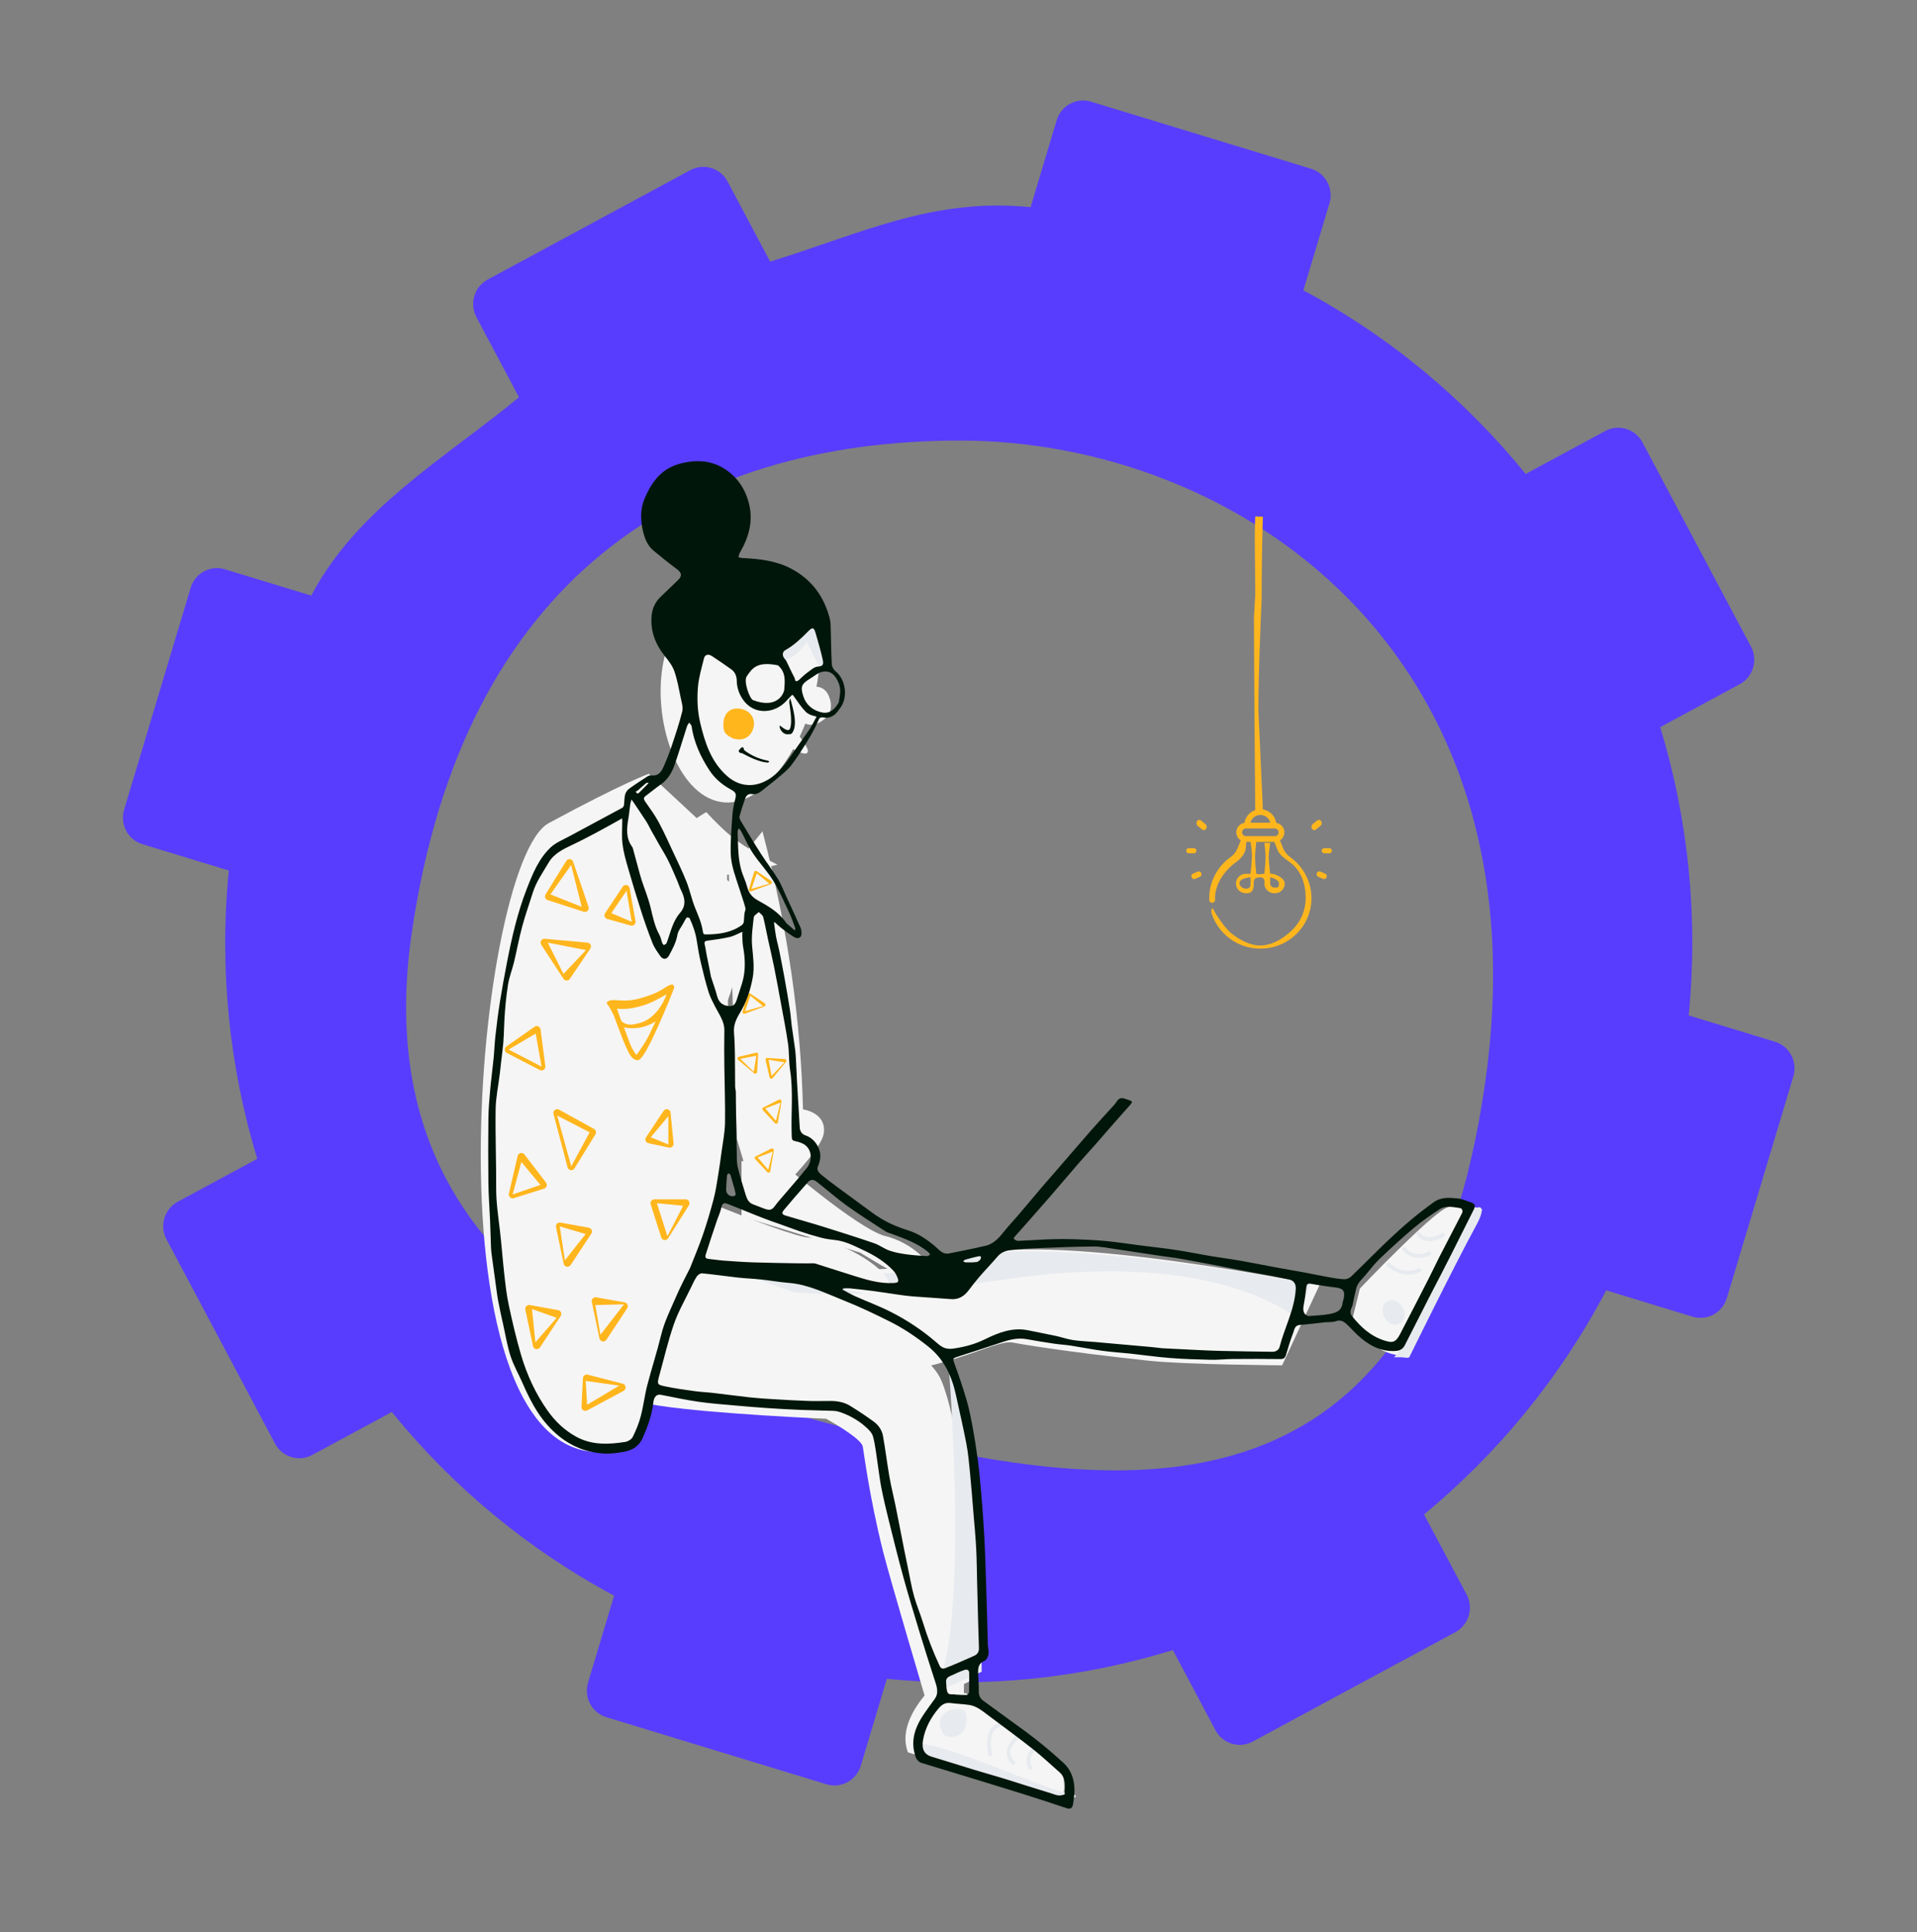<svg width="367" height="370" viewBox="0 0 367 370" fill="none" xmlns="http://www.w3.org/2000/svg">
<rect x="0" y="0" width="367" height="370" fill="#808080" stroke="none"/>
<g clip-path="url(#clip0_235_394)">
<path fill-rule="evenodd" clip-rule="evenodd" d="M174.5 276.417C129.232 266.429 68.917 246.607 78.829 178.596C88.74 110.584 131.227 84.36 183.791 84.36C236.353 84.36 296.072 124.34 284.349 207.163C272.625 289.986 219.768 286.405 174.5 276.417ZM323.293 194.434C325.162 175.509 323.176 156.784 317.841 139.231L333.063 131.01C335.628 129.625 336.593 126.406 335.222 123.82L314.44 84.704C313.064 82.118 309.871 81.145 307.305 82.53L292.083 90.751C280.544 76.55 266.183 64.508 249.524 55.59L254.517 38.933C255.361 36.125 253.786 33.161 251 32.312L208.869 19.469C206.083 18.62 203.145 20.208 202.301 23.016L197.308 39.673C178.534 37.789 164.856 44.724 147.445 50.1L139.291 34.753C137.917 32.167 134.724 31.194 132.16 32.579L93.361 53.532C90.796 54.917 89.83 58.136 91.204 60.721L99.358 76.069C85.273 87.702 68.435 97.247 59.59 114.045L43.067 109.008C40.282 108.159 37.342 109.747 36.5 112.554L23.761 155.03C22.919 157.838 24.494 160.802 27.279 161.652L43.801 166.688C41.932 185.612 43.918 204.337 49.25 221.89L34.028 230.111C31.463 231.496 30.498 234.715 31.871 237.301L52.655 276.417C54.028 279.003 57.221 279.976 59.786 278.591L75.008 270.37C86.547 284.571 100.908 296.613 117.57 305.531L112.574 322.188C111.732 324.996 113.307 327.96 116.092 328.809L158.224 341.651C161.006 342.501 163.948 340.913 164.792 338.104L169.785 321.449C188.555 323.333 207.13 321.33 224.541 315.954L232.693 331.301C234.069 333.887 237.262 334.858 239.828 333.475L278.626 312.522C281.188 311.137 282.158 307.918 280.781 305.333L272.625 289.986C286.714 278.352 298.656 263.874 307.504 247.076L324.024 252.113C326.811 252.962 329.753 251.375 330.592 248.566L343.331 206.091C344.174 203.283 342.599 200.319 339.813 199.47L323.293 194.434Z" fill="#583DFF"/>
<path fill-rule="evenodd" clip-rule="evenodd" d="M241.776 98.939L240.309 98.888L240.268 100.202C240.198 102.567 240.23 105.097 240.265 107.855C240.29 109.777 240.315 111.81 240.309 113.975L240.065 118.251C240.072 122.235 240.1 127.78 240.149 134.886L240.308 155.114C239.23 155.475 238.419 156.413 238.257 157.555C237.367 157.692 236.684 158.454 236.684 159.37C236.684 160.019 237.027 160.589 237.542 160.916L236.915 162.445C236.636 163.125 236.176 163.706 235.585 164.126C232.992 165.964 231.465 168.942 231.501 172.092C231.502 172.176 231.504 172.26 231.508 172.343C231.519 172.645 231.775 172.877 232.082 172.869C232.387 172.858 232.626 172.604 232.615 172.302C232.612 172.229 232.61 172.155 232.609 172.08C232.577 169.287 234.421 166.646 236.72 165.015C237.482 164.474 238.074 163.728 238.431 162.856L238.619 161.207H239.407C239.407 161.207 239.68 162.691 239.68 163.852C239.68 165.014 239.407 167.313 239.407 167.313H238.499C237.459 167.313 236.613 168.149 236.613 169.176C236.613 170.202 237.459 171.038 238.499 171.038H238.629C239.669 171.038 240.025 170.502 240.025 169.176C240.025 168.482 240.102 167.985 241.225 167.985C242.349 167.985 242.06 169.176 242.06 169.176C242.06 170.202 242.906 171.038 243.946 171.038H244.076C245.116 171.038 245.962 170.202 245.962 169.176C245.962 168.149 244.208 167.28 243.168 167.28C243.168 167.28 242.891 165.19 242.891 164.126C242.891 163.228 243.168 161.393 243.168 161.393H242.06C242.06 161.393 242.291 163.106 242.291 164.151C242.291 165.196 242.06 167.28 242.06 167.28C242.06 167.28 241.449 167.391 241.157 167.397C240.866 167.404 240.515 167.313 240.515 167.313C240.515 167.313 240.272 165.176 240.272 164.151C240.272 163.126 240.515 161.207 240.515 161.207H242.06H243.168H243.956L244.632 162.856C244.973 163.685 245.99 164.412 246.766 164.967L246.865 165.037C249.113 166.647 249.966 169.242 249.966 171.98C249.966 174.294 249.047 176.461 247.379 178.085C245.711 179.709 243.502 181.078 241.157 181.043C239.298 181.017 237.398 179.984 235.912 178.864C234.473 177.781 232.609 174.816 232.299 174.131C231.989 173.447 231.843 174.527 231.933 174.816C232.53 176.724 233.752 178.448 235.372 179.669C237.048 180.931 239.043 181.614 241.141 181.644C243.785 181.682 246.276 180.695 248.157 178.864C250.038 177.034 251.074 174.589 251.074 171.98C251.074 168.893 249.561 165.966 247.026 164.151C246.408 163.709 245.936 163.119 245.66 162.445L245.032 160.916C245.547 160.589 245.89 160.019 245.89 159.37C245.89 158.454 245.207 157.692 244.317 157.555C244.134 156.268 243.127 155.239 241.841 155.005H241.77L240.92 136.195C240.869 129.034 241.534 114.723 241.534 114.723C241.546 109.219 241.613 104.394 241.735 100.248L241.776 98.939ZM243.946 169.944C243.517 169.944 243.168 169.599 243.168 169.176V167.985C243.168 167.985 244.854 168.325 244.854 169.176C244.854 169.956 244.56 169.951 244.18 169.945H244.179C244.146 169.944 244.111 169.944 244.076 169.944H243.946ZM237.297 169.176C237.368 170.245 239.57 170.712 239.407 169.176V167.985C239.407 167.985 237.225 168.106 237.297 169.176ZM239.387 157.533C239.59 156.684 240.365 156.049 241.287 156.049C242.209 156.049 242.984 156.684 243.187 157.533H239.387ZM244.031 158.628H243.794H238.781H238.544C238.13 158.628 237.793 158.961 237.793 159.37C237.793 159.779 238.13 160.112 238.544 160.112H244.031C244.445 160.112 244.782 159.779 244.782 159.37C244.782 158.961 244.445 158.628 244.031 158.628ZM253.526 163.392H254.494C254.767 163.392 254.989 163.171 254.989 162.899C254.989 162.626 254.767 162.405 254.494 162.405H253.526C253.253 162.405 253.031 162.626 253.031 162.899C253.031 163.171 253.253 163.392 253.526 163.392ZM252.756 166.884L253.688 167.28C253.951 167.391 254.079 167.707 253.973 167.985C253.868 168.263 253.569 168.398 253.306 168.286L252.374 167.891C252.112 167.779 251.984 167.463 252.089 167.186C252.17 166.974 252.362 166.845 252.566 166.845C252.629 166.845 252.694 166.858 252.756 166.884ZM251.924 158.84L252.797 158.133C253.044 157.934 253.105 157.54 252.935 157.251C252.83 157.074 252.66 156.979 252.489 156.979C252.382 156.979 252.275 157.015 252.18 157.091L251.307 157.798C251.061 157.997 251 158.392 251.17 158.679C251.341 158.967 251.678 159.038 251.924 158.84ZM228.559 163.392H227.591C227.318 163.392 227.097 163.171 227.097 162.899C227.097 162.626 227.318 162.405 227.591 162.405H228.559C228.832 162.405 229.054 162.626 229.054 162.899C229.054 163.171 228.832 163.392 228.559 163.392ZM229.329 166.884L228.397 167.28C228.135 167.391 228.007 167.707 228.112 167.985C228.218 168.263 228.516 168.398 228.779 168.286L229.711 167.891C229.973 167.779 230.101 167.463 229.995 167.186C229.915 166.974 229.723 166.845 229.52 166.845C229.456 166.845 229.392 166.858 229.329 166.884ZM230.161 158.84L229.287 158.133C229.041 157.934 228.98 157.54 229.15 157.252C229.256 157.074 229.424 156.979 229.597 156.979C229.703 156.979 229.811 157.015 229.904 157.091L230.777 157.798C231.024 157.996 231.085 158.391 230.915 158.679C230.745 158.967 230.407 159.038 230.161 158.84Z" fill="#FFB61D"/>
<path d="M169.487 236.692C174.885 238.125 177.654 241.533 179.993 244.708C182.337 247.882 177.185 246.372 174.342 245.226C171.499 244.08 164.653 239.843 164.653 239.843L141.958 232.922V222.339L148.745 221.94C148.745 221.94 164.085 235.26 169.487 236.692Z" fill="#F6F5F5"/>
<path d="M145.971 159.184C150.825 177.706 153.33 195.428 153.727 212.428C153.727 212.428 158.272 213.001 157.705 217.011C157.137 221.022 145.202 231.906 145.202 231.906L141.068 218.088L139.521 167.17L145.971 159.184Z" fill="#F6F5F5"/>
<path fill-rule="evenodd" clip-rule="evenodd" d="M147.627 168.663L144.84 166.799C144.662 166.68 144.427 166.773 144.363 166.987L143.391 170.241C143.31 170.513 143.551 170.766 143.802 170.674L147.561 169.283C147.818 169.189 147.857 168.817 147.627 168.663ZM147.289 169.201L143.864 170.2L144.884 167.24L147.289 169.201Z" fill="#FFB61D"/>
<path fill-rule="evenodd" clip-rule="evenodd" d="M146.404 192.097L143.616 190.232C143.438 190.113 143.203 190.206 143.139 190.42L142.167 193.675C142.086 193.946 142.328 194.2 142.579 194.107L146.338 192.717C146.594 192.622 146.634 192.25 146.404 192.097ZM146.066 192.634L142.641 193.633L143.66 190.673L146.066 192.634Z" fill="#FFB61D"/>
<path fill-rule="evenodd" clip-rule="evenodd" d="M144.938 205.262L145.146 201.896C145.159 201.681 144.962 201.522 144.746 201.574L141.464 202.352C141.191 202.417 141.093 202.755 141.299 202.928L144.373 205.515C144.582 205.691 144.921 205.539 144.938 205.262ZM144.307 205.236L141.736 202.745L144.789 202.155L144.307 205.236Z" fill="#FFB61D"/>
<path fill-rule="evenodd" clip-rule="evenodd" d="M150.221 202.779L146.883 202.57C146.669 202.556 146.512 202.755 146.563 202.973L147.335 206.281C147.399 206.557 147.735 206.654 147.906 206.448L150.472 203.349C150.647 203.137 150.496 202.796 150.221 202.779ZM150.195 203.415L147.724 206.006L147.14 202.929L150.195 203.415Z" fill="#FFB61D"/>
<path fill-rule="evenodd" clip-rule="evenodd" d="M147.644 219.935L144.649 221.437C144.457 221.533 144.42 221.784 144.572 221.947L146.882 224.423C147.074 224.629 147.413 224.546 147.459 224.28L148.144 220.302C148.191 220.032 147.891 219.812 147.644 219.935ZM147.937 220.499L147.083 223.989L145.05 221.619L147.937 220.499Z" fill="#FFB61D"/>
<path fill-rule="evenodd" clip-rule="evenodd" d="M149.112 210.562L146.117 212.064C145.926 212.159 145.888 212.411 146.04 212.574L148.35 215.05C148.542 215.256 148.881 215.172 148.927 214.907L149.612 210.929C149.659 210.658 149.359 210.438 149.112 210.562ZM149.405 211.126L148.551 214.616L146.518 212.246L149.405 211.126Z" fill="#FFB61D"/>
<path d="M129.696 170.321L126.404 180.344C118.876 203.299 115.17 214.95 115.058 216.042C114.989 216.72 115.397 217.228 116.027 217.4C116.405 217.504 116.868 217.498 117.442 217.412C118.336 217.279 119.531 216.941 120.974 216.438C122.089 216.05 123.295 215.584 124.516 215.079L125.03 214.866C125.196 214.796 125.358 214.727 125.516 214.66L126.332 214.305L126.564 214.202L126.7 213.984C126.94 213.599 127.283 212.916 127.621 211.979C127.918 211.157 128.155 210.276 128.311 209.345L128.365 208.994C128.413 208.652 128.879 207.862 129.838 206.511L130.507 205.588C131.056 204.843 132.111 203.419 132.217 203.275L132.838 202.427C133.431 201.612 133.949 200.884 134.455 200.15C136.992 196.467 138.785 193.243 139.843 190.141C140.74 187.51 141.055 185.072 140.699 182.83C140.155 179.409 140.364 176.139 141.158 173.071C141.818 170.522 139.731 168.169 136.722 167.305C133.612 166.412 130.651 167.423 129.696 170.321Z" fill="#F6F5F5"/>
<path d="M135.208 155.5C137.042 157.463 138.581 158.959 139.825 159.989C141.919 161.726 144.923 163.586 148.834 165.572C136.87 168.365 129.564 168.917 126.917 167.228C126.917 167.228 128.02 161.998 129.604 159.757C130.784 158.089 135.208 155.5 135.208 155.5Z" fill="#F6F5F5"/>
<path d="M154.24 130.285C151.754 139.804 144.962 149.741 137.73 147.822C130.497 145.902 126.495 132.893 128.98 123.374C131.466 113.856 139.345 107.696 146.577 109.615C153.809 111.534 156.726 120.768 154.24 130.285Z" fill="#F6F5F5"/>
<path d="M155.894 133.321C153.081 144.214 145.395 155.586 137.21 153.39C129.025 151.193 124.495 136.305 127.308 125.412C130.122 114.519 139.037 107.469 147.222 109.665C155.407 111.861 158.708 122.429 155.894 133.321Z" fill="#F6F5F5"/>
<path fill-rule="evenodd" clip-rule="evenodd" d="M142.833 110.918C148.41 111.237 152.48 113.085 154.762 116.34L155.019 116.716C156.148 118.358 157.097 119.392 157.512 122.499L157.552 122.83C157.789 124.874 157.858 127.031 157.736 127.747C157.671 128.049 157.542 128.155 157.379 128.123C157.011 128.05 156.056 126.34 154.516 122.992L153.223 124.517C152.519 125.337 151.027 126.109 150.143 126.689C149.259 127.27 142.833 110.918 142.833 110.918Z" fill="#E7EAEE"/>
<path fill-rule="evenodd" clip-rule="evenodd" d="M148.463 141.839C151.569 143.145 153.928 144.841 154.554 144.135C155.179 143.43 153.046 141.282 151.389 138.364C149.653 135.463 148.005 131.809 147.697 130.322L146.908 126.564C144.6 129.5 142.44 139.351 148.463 141.839Z" fill="#F6F5F5"/>
<path d="M184.571 321.22L184.402 331.669H178.507L176.741 319.68L184.571 321.22Z" fill="#F6F5F5"/>
<path d="M120.004 265.654C120.004 265.654 158.257 264.803 170.282 263.054C183.631 261.112 190.931 256.525 193.834 257.067C195.194 257.321 203.224 258.756 219.978 260.552C227.064 261.312 245.457 261.429 245.457 261.429L252.596 246.11C252.596 246.11 202.359 235.942 186.476 240.343C181.48 241.727 170.661 243.725 157.798 242.995C146.675 242.364 116.424 236.441 116.424 236.441C116.424 236.441 104.209 240.861 106.42 251.732C108.631 262.602 120.004 265.654 120.004 265.654Z" fill="#F6F5F5"/>
<path fill-rule="evenodd" clip-rule="evenodd" d="M248.503 252.664L250.855 245.799C250.855 245.799 200.703 236.368 184.819 240.769C179.824 242.154 175.309 244.436 162.446 243.707C157.521 243.427 149.102 242.266 137.188 240.221C131.16 239.187 130.193 239.57 134.929 242.692C145.914 249.935 170.348 248.228 192.518 244.964C233.72 238.899 248.503 252.664 248.503 252.664Z" fill="#E7EAEE"/>
<path d="M177.915 323.593C175.42 326.373 172.112 330.951 173.815 335.534L203.365 344.7C203.365 344.7 204.501 341.262 202.798 338.4C201.09 335.534 184.967 324.226 184.967 324.226L177.915 323.593Z" fill="#F6F5F5"/>
<path fill-rule="evenodd" clip-rule="evenodd" d="M191.555 329.802C191.751 329.748 191.952 329.865 192.005 330.062C192.058 330.259 191.943 330.462 191.747 330.516C190.785 330.778 190.15 331.392 189.928 332.168C189.639 333.172 189.608 334.198 189.935 335.842C189.975 336.042 189.846 336.237 189.647 336.277C189.449 336.317 189.255 336.187 189.215 335.987C188.865 334.23 188.901 333.083 189.223 331.962C189.518 330.934 190.349 330.131 191.555 329.802Z" fill="#E7EAEE"/>
<path fill-rule="evenodd" clip-rule="evenodd" d="M175.283 336.028L204.355 344.652C204.355 344.652 208.047 343.869 204.229 343.322C200.307 342.76 177.341 332.158 174.815 334.089C174.456 334.364 175.06 335.429 175.283 336.028Z" fill="#E7EAEE"/>
<path d="M102.844 263.468C102.844 263.468 115.962 267.642 126.525 269.207C137.089 270.772 158.16 271.662 158.16 271.662C158.16 271.662 164.739 275.268 165.163 276.937C165.329 277.587 166.325 286.181 169.082 297.159C170.378 302.323 177.306 325.675 177.306 325.675L186.476 321.582C186.476 321.582 186.108 278.661 180.254 264.426C174.401 250.19 114.231 236.363 114.231 236.363C114.231 236.363 101.461 234.034 97.985 244.563C94.508 255.092 102.844 263.468 102.844 263.468Z" fill="#F6F5F5"/>
<path fill-rule="evenodd" clip-rule="evenodd" d="M178.774 324.195L187.944 320.102C187.698 291.488 185.625 272.436 181.722 262.946C181.722 262.946 185.71 313.468 178.774 324.195Z" fill="#E7EAEE"/>
<path d="M258.738 253.227C261.019 256.188 264.917 260.267 269.69 259.372L283.775 231.624C283.775 231.624 280.15 230.008 277.06 231.202C273.964 232.4 260.348 246.724 260.348 246.724L258.738 253.227Z" fill="#F6F5F5"/>
<path fill-rule="evenodd" clip-rule="evenodd" d="M197.558 334.729C197.705 334.588 197.937 334.593 198.078 334.74C198.218 334.888 198.213 335.122 198.066 335.263C197.213 336.087 197.055 337.467 197.545 338.3C197.648 338.476 197.59 338.703 197.416 338.807C197.241 338.911 197.016 338.853 196.913 338.677C196.253 337.553 196.455 335.795 197.558 334.729Z" fill="#E7EAEE"/>
<path fill-rule="evenodd" clip-rule="evenodd" d="M194.561 332.289C194.709 332.149 194.941 332.156 195.08 332.305C195.218 332.454 195.211 332.688 195.063 332.828L194.865 333.021C193.321 334.552 192.879 335.89 194.238 337.327C194.378 337.475 194.372 337.709 194.226 337.85C194.079 337.991 193.846 337.985 193.707 337.837C192.702 336.776 192.496 335.629 192.941 334.482C193.248 333.691 193.782 333.027 194.561 332.289Z" fill="#E7EAEE"/>
<path fill-rule="evenodd" clip-rule="evenodd" d="M180.435 331.804C181.278 333.428 185.75 332.761 184.972 328.271C184.604 326.147 178.102 327.307 180.435 331.804Z" fill="#E7EAEE"/>
<path fill-rule="evenodd" clip-rule="evenodd" d="M266.897 259.888C272.808 253.079 276.205 237.765 281.072 232.495C282.79 230.635 285.018 230.218 282.62 234.621C278.231 242.678 269.796 259.888 269.796 259.888C269.35 260.114 268.798 259.888 268.298 259.888H266.897Z" fill="#E7EAEE"/>
<path d="M169.487 236.692C174.885 238.125 177.654 241.533 179.993 244.708C182.337 247.882 177.185 246.372 174.342 245.226C171.499 244.08 166.06 239.732 166.06 239.732L169.487 236.692Z" fill="#F6F5F5"/>
<path d="M120.324 223.803C120.324 223.803 150.707 236.961 154.988 236.979C159.265 236.996 169.761 242.134 170.329 246.145C171.019 251.023 152.713 243.853 152.713 243.853C152.713 243.853 111.8 243.853 104.983 236.979C98.163 230.104 102.708 215.782 102.708 215.782L120.324 223.803Z" fill="#F6F5F5"/>
<path d="M112.935 162.505C112.935 162.505 120.324 167.087 121.459 181.982C122.595 196.877 118.049 214.637 118.049 214.637C118.049 214.637 120.892 216.928 121.459 219.22C122.027 221.511 120.3 224.536 120.3 224.536C120.3 224.536 103.277 232.969 102.14 233.542C101.004 234.114 96.458 232.396 96.458 227.812C96.458 223.23 98.163 219.22 98.163 219.22C98.979 188.986 94.185 159.64 112.935 162.505Z" fill="#F6F5F5"/>
<path fill-rule="evenodd" clip-rule="evenodd" d="M143.034 130.81C144.781 128.45 148.476 127.682 149.461 131.407C149.461 131.407 150.219 133.654 148.692 135.043C144.016 139.298 141.286 133.169 143.034 130.81Z" fill="#F6F5F5"/>
<path fill-rule="evenodd" clip-rule="evenodd" d="M152.794 133.369C154.454 131.128 157.964 130.398 158.9 133.937C158.9 133.937 159.62 136.072 158.17 137.391C153.726 141.433 151.133 135.611 152.794 133.369Z" fill="#F6F5F5"/>
<path d="M139.198 162.062C139.198 162.062 139.198 189.6 139.599 204.988C140 220.377 136.502 235.539 129.817 247.396C123.133 259.254 124.043 276.216 119.116 277.477C80.143 287.45 90.635 165.406 105.056 157.607C119.476 149.808 124.239 148.156 124.239 148.156" fill="#F6F5F5"/>
<path fill-rule="evenodd" clip-rule="evenodd" d="M119.21 169.788L115.852 174.844C115.573 175.263 115.783 175.834 116.266 175.969L120.747 177.218C121.269 177.363 121.761 176.91 121.665 176.374L120.542 170.069C120.426 169.414 119.577 169.235 119.21 169.788ZM119.94 170.566L120.943 176.505L117.046 174.844L119.94 170.566Z" fill="#FFB61D"/>
<path fill-rule="evenodd" clip-rule="evenodd" d="M108.404 164.85L104.446 171.255C104.193 171.665 104.389 172.204 104.845 172.351L111.756 174.585C112.331 174.771 112.871 174.215 112.674 173.639L109.721 165C109.52 164.411 108.731 164.321 108.404 164.85ZM109.342 165.631L111.364 173.639L105.372 171.255L109.342 165.631Z" fill="#FFB61D"/>
<path fill-rule="evenodd" clip-rule="evenodd" d="M105.966 213.31L108.658 223.511C108.823 224.138 109.652 224.262 109.991 223.711L113.994 217.204C114.216 216.843 114.092 216.368 113.723 216.164L107.027 212.471C106.461 212.158 105.8 212.681 105.966 213.31ZM106.675 213.613L112.881 216.814L109.367 223.321L106.675 213.613Z" fill="#FFB61D"/>
<path fill-rule="evenodd" clip-rule="evenodd" d="M100.574 250.767L102.042 257.759C102.177 258.401 103.011 258.561 103.371 258.015L107.337 252C107.63 251.556 107.375 250.955 106.855 250.862L101.421 249.885C100.908 249.793 100.466 250.253 100.574 250.767ZM101.855 250.656L106.564 252.339L102.501 257.017L101.855 250.656Z" fill="#FFB61D"/>
<path fill-rule="evenodd" clip-rule="evenodd" d="M113.296 249.287L114.764 256.279C114.899 256.921 115.734 257.081 116.094 256.535L120.06 250.52C120.353 250.076 120.098 249.475 119.577 249.381L114.143 248.405C113.631 248.313 113.189 248.773 113.296 249.287ZM113.976 249.895L119.458 249.742L114.947 255.587L113.976 249.895Z" fill="#FFB61D"/>
<path fill-rule="evenodd" clip-rule="evenodd" d="M106.446 234.98L107.914 241.972C108.049 242.614 108.883 242.775 109.243 242.229L113.209 236.213C113.502 235.769 113.247 235.168 112.727 235.075L107.293 234.098C106.78 234.006 106.338 234.467 106.446 234.98ZM107.164 234.827L112.109 236.296L108.143 241.326L107.164 234.827Z" fill="#FFB61D"/>
<path fill-rule="evenodd" clip-rule="evenodd" d="M268.933 257.606C268.564 258.332 267.959 258.636 267.152 258.681C264.279 258.842 262.001 257.564 259.969 255.702C259.198 254.996 258.515 254.193 257.743 253.489C257.2 252.995 256.618 252.672 255.77 252.978C255.121 253.213 254.359 253.124 253.65 253.197C252.049 253.362 250.453 253.577 248.849 253.695C247.827 253.77 247.802 254.649 247.562 255.255C247.019 256.627 246.614 258.056 246.182 259.471C246.015 260.021 245.748 260.238 245.136 260.23C242.08 260.192 239.022 260.195 235.965 260.22C234.573 260.232 233.18 260.4 231.79 260.368C229.175 260.309 226.557 260.224 223.95 260.022C221.428 259.827 218.919 259.46 216.403 259.189C214.635 258.999 212.857 258.899 211.096 258.658C209.05 258.378 207.02 257.969 204.977 257.653C203.955 257.495 202.916 257.448 201.893 257.296C200.139 257.036 198.384 256.765 196.641 256.438C195.024 256.134 193.502 256.449 191.98 256.956C189.015 257.943 186.043 258.906 183.07 259.865C182.542 260.035 182.385 260.176 182.624 260.823C183.5 263.199 184.32 265.601 185.033 268.031C185.536 269.746 185.884 271.512 186.207 273.273C186.603 275.432 186.934 277.603 187.229 279.778C187.454 281.44 187.597 283.114 187.745 284.784C187.933 286.908 188.11 289.034 188.252 291.161C188.394 293.279 188.512 295.4 188.592 297.522C188.727 301.125 188.829 304.729 188.936 308.333C189.002 310.515 189.042 312.698 189.113 314.88C189.134 315.514 189.336 316.163 189.24 316.772C189.168 317.23 188.844 317.872 188.474 318.016C187.518 318.387 187.242 319.104 187.251 320.09C187.261 321.351 187.418 322.612 187.386 323.87C187.365 324.671 187.669 325.23 188.247 325.655C190.873 327.587 193.525 329.482 196.15 331.415C197.396 332.333 198.625 333.277 199.819 334.262C201.098 335.316 202.351 336.405 203.57 337.529C204.785 338.649 205.431 340.019 205.636 341.726C205.795 343.051 205.627 344.281 205.408 345.541C205.294 346.197 204.922 346.465 204.245 346.243C201.402 345.308 198.565 344.354 195.708 343.463C190.989 341.991 186.257 340.561 181.53 339.114C179.846 338.599 178.161 338.084 176.474 337.575C175.441 337.263 175.222 336.329 175.031 335.483C174.485 333.078 175.19 330.889 176.448 328.873C177.218 327.639 178.115 326.485 178.957 325.297C179.644 324.326 179.467 323.332 179.127 322.282C178.018 318.863 176.929 315.437 175.882 311.999C174.848 308.605 173.823 305.206 172.886 301.784C171.896 298.167 170.997 294.524 170.092 290.884C169.602 288.914 169.14 286.935 168.744 284.945C168.447 283.456 168.279 281.942 168.046 280.441C167.768 278.647 167.601 276.823 167.142 275.077C166.945 274.325 166.222 273.638 165.591 273.093C164.217 271.907 162.639 271.023 160.925 270.42C160.501 270.27 160.042 270.167 159.595 270.15C157.469 270.069 155.34 270.048 153.213 269.962C151.136 269.877 149.059 269.761 146.985 269.62C144.846 269.475 142.708 269.301 140.573 269.108C138.287 268.901 135.993 268.736 133.724 268.406C131.318 268.056 128.935 267.547 126.547 267.076C125.771 266.923 125.204 267.398 125.084 268.501C124.821 270.914 124.007 273.157 123.041 275.352C122.344 276.935 121.03 277.727 119.409 277.997C118.252 278.19 117.066 278.374 115.902 278.33C112.588 278.203 109.633 277.101 107.005 274.983C103.671 272.295 101.721 268.705 100.06 264.877C99.316 263.162 98.357 261.525 97.773 259.759C97.139 257.841 96.818 255.817 96.376 253.836C96.032 252.294 95.682 250.752 95.392 249.2C95.163 247.972 95.02 246.728 94.846 245.489C94.615 243.845 94.387 242.199 94.168 240.553C94.095 240.009 94.023 239.461 94.001 238.913C93.93 237.197 93.895 235.48 93.823 233.764C93.721 231.358 93.532 228.953 93.501 226.546C93.447 222.43 93.452 218.312 93.501 214.195C93.523 212.388 93.674 210.578 93.836 208.776C94.019 206.727 94.296 204.687 94.499 202.64C94.643 201.179 94.689 199.707 94.855 198.248C95.099 196.109 95.366 193.97 95.706 191.843C96.109 189.315 96.571 186.795 97.059 184.281C97.983 179.524 99.057 174.796 100.816 170.276C101.937 167.397 103.106 164.459 105.394 162.285C106.384 161.345 107.76 160.802 108.99 160.134C112.367 158.302 115.762 156.502 119.14 154.671C119.298 154.585 119.433 154.337 119.459 154.147C119.549 153.491 119.509 152.807 119.669 152.173C119.773 151.76 120.061 151.306 120.401 151.057C121.541 150.218 122.734 149.454 123.923 148.686C124.135 148.549 124.436 148.428 124.67 148.466C125.923 148.67 126.552 147.893 126.981 146.936C127.563 145.641 128.094 144.316 128.545 142.97C129.292 140.74 130.046 138.504 130.611 136.224C130.806 135.437 130.506 134.498 130.33 133.651C129.971 131.927 129.674 130.17 129.097 128.518C128.727 127.461 127.981 126.502 127.267 125.611C125.422 123.305 124.453 120.723 124.763 117.765C124.898 116.48 125.444 115.283 126.398 114.349C127.519 113.251 128.669 112.182 129.795 111.087C130.615 110.289 130.556 109.678 129.488 108.898C127.993 107.806 126.56 106.626 125.13 105.448C123.908 104.441 123.383 103.002 123.059 101.527C122.619 99.522 122.567 97.497 123.378 95.539C124.676 92.408 126.546 89.824 129.97 88.849C132.988 87.99 135.999 88.049 138.707 89.773C141.168 91.34 142.731 93.674 143.418 96.555C144.225 99.936 143.307 102.978 141.612 105.872C141.47 106.115 141.455 106.433 141.382 106.716C141.634 106.764 141.885 106.843 142.138 106.855C145.397 107.004 148.637 107.37 151.557 108.936C155.388 110.992 157.799 114.25 158.861 118.491C159.021 119.126 159.019 119.808 159.04 120.47C159.111 122.728 159.117 124.989 159.249 127.243C159.277 127.714 159.634 128.291 160.016 128.592C161.848 130.039 162.471 133.581 160.767 135.678C160.597 135.888 160.452 136.119 160.284 136.331C159.63 137.162 158.68 137.565 157.736 137.395C156.93 137.251 156.862 137.524 156.596 138.123C156.029 139.402 155.349 140.638 154.617 141.83C153.634 143.428 152.631 145.024 151.496 146.511C150.81 147.408 149.883 148.131 149.014 148.873C147.961 149.772 146.846 150.599 145.774 151.476C145.238 151.914 144.652 152.14 143.968 152.04C143.259 151.937 142.86 152.339 142.652 152.918C142.252 154.036 141.889 155.171 141.572 156.316C141.506 156.557 141.647 156.909 141.792 157.149C143.057 159.248 144.314 161.354 145.635 163.417C146.708 165.091 147.928 166.672 148.966 168.366C149.608 169.414 150.033 170.597 150.553 171.72C151.46 173.681 152.387 175.633 153.253 177.611C153.431 178.018 153.48 178.539 153.418 178.984C153.327 179.63 152.694 179.837 152.009 179.419C151.212 178.934 150.462 178.367 149.715 177.803C149.253 177.453 148.838 177.041 148.399 176.661C148.348 176.617 148.28 176.593 148.22 176.56C148.21 176.637 148.183 176.717 148.194 176.791C148.317 177.662 148.415 178.536 148.58 179.399C148.751 180.289 149.01 181.162 149.19 182.051C149.546 183.817 149.891 185.586 150.209 187.359C150.568 189.353 150.913 191.35 151.224 193.352C151.384 194.381 151.439 195.426 151.577 196.46C151.786 198.021 152.048 199.577 152.243 201.141C152.349 201.995 152.373 202.86 152.42 203.721C152.484 204.896 152.527 206.071 152.593 207.244C152.758 210.14 152.924 213.036 153.106 215.931C153.151 216.648 153.569 217.2 154.21 217.406C156.034 217.99 157.308 220.136 157.001 221.927C156.93 222.344 156.838 222.774 156.657 223.15C156.22 224.051 156.789 224.563 157.355 225.031C158.273 225.792 159.23 226.507 160.19 227.216C162.467 228.899 164.761 230.56 167.038 232.243C169.102 233.767 171.378 234.827 173.821 235.578C175.782 236.182 177.45 237.325 179.019 238.643C179.789 239.29 180.455 240.248 181.675 240.012C183.402 239.678 185.123 239.315 186.845 238.957C187.364 238.849 187.874 238.691 188.396 238.601C190.212 238.285 191.285 236.989 192.354 235.648C193.15 234.651 194.037 233.728 194.865 232.756C196.494 230.843 198.105 228.916 199.733 227.003C200.542 226.052 201.375 225.121 202.192 224.177C204.495 221.517 206.785 218.845 209.102 216.197C210.317 214.809 211.583 213.466 212.819 212.097C213.152 211.729 213.507 211.369 213.771 210.953C214.171 210.319 214.579 210.125 215.361 210.38C217.07 210.938 217.039 210.832 215.844 212.153C213.704 214.521 211.635 216.954 209.527 219.351C208.497 220.523 207.432 221.665 206.41 222.844C204.617 224.914 202.85 227.007 201.061 229.08C199.79 230.552 198.504 232.009 197.218 233.467C196.224 234.595 195.215 235.71 194.223 236.841C194.137 236.94 194.069 237.213 194.099 237.233C194.342 237.386 194.615 237.612 194.87 237.602C196.947 237.521 199.022 237.36 201.099 237.289C202.654 237.236 204.213 237.235 205.769 237.289C207.761 237.358 209.757 237.445 211.74 237.637C213.951 237.851 216.149 238.194 218.354 238.475C220.613 238.764 222.881 239.002 225.132 239.345C227.383 239.687 229.615 240.148 231.861 240.525C233.721 240.836 235.594 241.068 237.451 241.394C239.819 241.81 242.176 242.293 244.541 242.731C246.202 243.039 247.869 243.306 249.529 243.614C251.13 243.911 252.723 244.255 254.326 244.542C255.336 244.722 256.354 244.905 257.375 244.947C257.803 244.965 258.348 244.731 258.665 244.426C261.093 242.098 263.446 239.69 265.885 237.373C268.614 234.78 271.468 232.333 274.545 230.157C275.954 229.161 277.53 229.335 279.064 229.469C279.958 229.547 280.823 229.982 281.699 230.262C282.417 230.492 282.481 230.94 282.162 231.572C280.71 234.445 279.284 237.331 277.831 240.203C276.576 242.686 275.297 245.157 273.987 247.676C272.274 251.015 270.606 254.312 268.933 257.606ZM134.569 236.421C135.332 234.196 136.002 231.934 136.604 229.658C136.995 228.18 137.217 226.654 137.468 225.141C137.727 223.587 137.942 222.025 138.151 220.463C138.394 218.649 138.77 216.834 138.8 215.015C138.859 211.362 138.709 207.705 138.669 204.05C138.644 201.816 138.631 199.581 138.675 197.348C138.709 195.591 137.695 194.282 136.956 192.841C136.464 191.882 135.945 190.914 135.631 189.89C135.054 188.012 134.586 186.097 134.139 184.181C133.834 182.872 133.609 181.54 133.408 180.209C133.175 178.669 132.673 177.223 132.021 175.825C131.966 175.708 131.508 175.622 131.459 175.688C131.196 176.043 131 176.449 130.788 176.841C130.41 177.538 129.836 178.202 129.705 178.945C129.443 180.429 128.765 181.703 128.071 182.976C127.64 183.769 126.912 183.79 126.407 183.062C125.865 182.28 125.279 181.491 124.932 180.616C124.118 178.559 123.389 176.465 122.711 174.358C121.819 171.589 120.979 168.802 120.179 166.004C119.761 164.544 119.345 163.06 119.17 161.559C118.998 160.087 119.134 158.577 119.13 157.085C119.129 156.951 119.088 156.818 119.067 156.685C119.007 156.732 118.952 156.789 118.886 156.826C117.334 157.687 115.792 158.566 114.225 159.398C112.672 160.223 111.11 161.038 109.521 161.79C107.778 162.613 106.03 163.462 105.021 165.188C103.929 167.054 102.654 168.832 101.996 170.936C101.318 173.105 100.551 175.249 99.961 177.442C99.357 179.684 98.947 181.979 98.402 184.238C98.055 185.682 97.482 187.082 97.254 188.541C96.906 190.765 96.692 193.019 96.567 195.269C96.46 197.2 96.468 199.135 96.21 201.058C96.009 202.552 95.873 204.054 95.692 205.55C95.416 207.828 94.922 210.102 94.886 212.383C94.808 217.433 95.015 222.487 94.991 227.54C94.979 230.187 95.371 232.776 95.68 235.386C96.024 238.283 96.227 241.197 96.555 244.096C96.777 246.067 97 248.049 97.417 249.983C98.096 253.132 98.825 256.279 99.731 259.367C100.862 263.221 102.522 266.851 104.86 270.144C106.32 272.201 108.104 273.887 110.305 275.098C113.289 276.74 116.49 276.598 119.697 276.097C120.222 276.014 120.903 275.607 121.128 275.155C121.759 273.889 122.311 272.554 122.67 271.187C123.181 269.244 123.406 267.226 123.907 265.28C124.733 262.071 125.772 258.917 126.551 255.697C127.192 253.045 128.414 250.652 129.475 248.187C130.257 246.373 131.18 244.62 132.125 242.755C132.946 240.646 133.836 238.561 134.569 236.421ZM162.739 269.177C164.283 270.129 165.797 271.138 167.266 272.203C168.184 272.868 168.843 273.835 169.044 274.953C169.51 277.541 169.819 280.157 170.269 282.748C170.585 284.567 171.039 286.361 171.414 288.17C171.72 289.642 172.003 291.119 172.293 292.594C172.578 294.045 172.855 295.496 173.144 296.945C173.364 298.05 173.591 299.153 173.823 300.255C174.198 302.037 174.496 303.841 174.98 305.593C175.457 307.318 176.175 308.975 176.698 310.689C177.569 313.541 178.651 316.303 179.903 319.006C180.2 319.647 180.699 319.519 180.996 319.402C182.869 318.662 184.717 317.855 186.554 317.023C187.133 316.761 187.442 316.253 187.415 315.559C187.342 313.672 187.292 311.785 187.24 309.898C187.179 307.64 187.127 305.382 187.07 303.124C187.013 300.913 187.001 298.701 186.887 296.493C186.776 294.336 186.566 292.185 186.389 290.032C186.168 287.35 185.963 284.667 185.702 281.988C185.522 280.139 185.356 278.279 185.01 276.457C184.409 273.304 183.671 270.177 182.994 267.038C182.204 263.38 180.679 260.192 177.664 257.798C175.367 255.975 172.958 254.347 170.354 253.046C167.472 251.607 164.558 250.206 161.567 249.023C158.148 247.671 154.826 245.963 151.062 245.651C149.253 245.502 147.459 245.182 145.653 244.988C144.204 244.833 142.744 244.789 141.296 244.629C139.004 244.376 136.721 244.04 134.427 243.813C134.106 243.782 133.621 244.086 133.424 244.379C132.97 245.053 132.629 245.808 132.275 246.546C131.17 248.85 129.875 251.089 129.034 253.488C127.922 256.659 127.168 259.956 126.267 263.202C125.757 265.04 125.745 265.122 127.336 265.458C129.175 265.847 131.044 266.105 132.908 266.364C134.127 266.533 135.362 266.58 136.586 266.722C138.904 266.99 141.217 267.311 143.537 267.564C145.013 267.724 146.497 267.821 147.98 267.909C150.196 268.042 152.413 268.167 154.631 268.248C155.959 268.297 157.291 268.257 158.791 268.257C160.184 268.231 161.545 268.441 162.739 269.177ZM229.303 258.499C230.732 258.567 232.162 258.637 233.592 258.668C236.907 258.739 240.223 258.795 243.539 258.836C244.2 258.844 244.797 258.568 244.975 257.881C245.936 254.183 247.825 250.754 248.068 246.843C248.129 245.851 247.702 245.15 246.698 244.972C245.65 244.787 244.615 244.528 243.57 244.327C242.256 244.075 240.935 243.853 239.619 243.609C238.437 243.39 237.257 243.163 236.077 242.933C235.214 242.765 234.354 242.579 233.49 242.415C231.835 242.099 230.179 241.79 228.524 241.485C227.391 241.275 226.26 241.061 225.124 240.877C224.242 240.735 223.353 240.645 222.469 240.515C220.603 240.24 218.738 239.956 216.873 239.674C215.807 239.513 214.744 239.337 213.677 239.192C212.253 238.998 210.825 238.67 209.4 238.679C205.824 238.699 202.249 238.857 198.675 238.998C196.965 239.065 195.253 239.161 193.554 239.354C192.603 239.462 191.689 239.766 190.999 240.573C189.876 241.889 188.67 243.133 187.534 244.439C186.818 245.264 186.147 246.131 185.492 247.006C184.625 248.165 183.568 248.869 182.057 248.751C179.583 248.559 177.104 248.416 174.629 248.225C173.711 248.154 172.797 248.016 171.884 247.887C170.334 247.669 168.791 247.415 167.24 247.21C165.757 247.015 164.27 246.853 162.782 246.698C162.362 246.655 161.933 246.679 161.51 246.703C161.426 246.708 161.349 246.853 161.269 246.933C161.355 246.973 161.443 247.01 161.528 247.054C162.272 247.446 162.997 247.883 163.764 248.224C166.012 249.225 168.33 250.08 170.521 251.191C173.703 252.805 176.673 254.775 179.372 257.143C180.21 257.878 181.013 258.423 182.386 258.239C184.562 257.947 186.596 257.406 188.549 256.448C191.177 255.159 193.851 254.102 196.873 254.733C198.622 255.099 200.379 255.419 202.126 255.796C203.232 256.035 204.311 256.43 205.426 256.596C206.808 256.803 208.215 256.84 209.611 256.962C212.149 257.185 214.687 257.422 217.225 257.644C218.948 257.795 220.673 257.931 222.482 258.159C224.756 258.273 227.029 258.392 229.303 258.499ZM140.865 209.053C140.89 209.737 140.863 210.422 140.874 211.107C140.927 214.306 140.977 217.505 141.048 220.704C141.068 221.632 141.028 222.589 141.239 223.48C141.666 225.282 142.226 227.054 142.772 228.825C143.005 229.584 143.331 230.307 144.181 230.607C144.921 230.868 145.638 231.197 146.38 231.454C147.48 231.835 147.817 231.69 148.535 230.675C148.772 230.34 149.046 230.029 149.313 229.716C151.032 227.694 152.803 225.716 154.458 223.643C155.681 222.113 155.469 219.652 153.423 218.862C153.202 218.777 152.984 218.675 152.756 218.627C151.546 218.374 151.602 218.378 151.562 217.226C151.419 213.11 151.898 208.983 151.256 204.872C151 203.231 151.106 201.533 150.87 199.887C150.504 197.325 149.997 194.784 149.531 192.237C149.091 189.829 148.651 187.42 148.169 185.019C147.808 183.228 147.376 181.452 146.989 179.666C146.693 178.304 146.461 176.926 146.105 175.581C146.008 175.218 145.56 174.949 145.274 174.636C144.939 174.963 144.352 175.26 144.312 175.62C144.106 177.445 143.827 179.304 143.986 181.115C144.169 183.195 144.479 185.257 144.085 187.322C143.636 189.675 142.889 191.934 141.625 193.993C140.924 195.134 140.4 196.318 140.519 197.73C140.637 199.127 140.675 200.534 140.695 201.936C140.723 203.932 140.702 205.929 140.702 208.097C140.759 208.415 140.853 208.733 140.865 209.053ZM131.959 138.356C131.817 138.579 131.618 138.784 131.54 139.028C130.733 141.516 129.996 144.029 129.134 146.497C128.615 147.985 127.8 149.312 126.452 150.246C125.473 150.925 124.559 151.7 123.601 152.411C123.129 152.761 123.229 153.065 123.523 153.491C124.405 154.764 125.337 156.017 126.073 157.375C127.089 159.249 127.959 161.205 128.862 163.139C129.743 165.024 130.663 166.896 131.426 168.829C132.074 170.471 132.422 172.235 133.089 173.868C133.692 175.345 134.339 176.8 134.557 178.381C134.631 178.919 134.804 178.924 135.208 178.922C137.637 178.914 139.982 178.59 142.03 177.132C142.205 177.007 142.353 176.751 142.386 176.536C142.467 176.016 142.453 175.482 142.513 174.958C142.556 174.588 142.795 174.189 142.71 173.866C142.391 172.668 141.966 171.498 141.595 170.313C140.886 168.05 139.956 165.811 139.892 163.423C139.828 160.993 140.045 158.553 140.21 156.122C140.277 155.131 140.47 154.136 140.719 153.172C141.011 152.041 140.941 151.732 139.929 151.18C138.263 150.273 136.828 149.053 135.802 147.479C134.126 144.91 132.839 142.146 132.38 138.951C132.24 138.752 132.1 138.554 131.959 138.356ZM156.119 137.598C156.165 137.505 156.577 137.217 155.965 137.113C155.346 137.008 154.646 136.705 154.221 136.258C153.387 135.381 152.697 134.36 151.997 133.364C151.798 133.082 151.728 132.911 151.449 133.249C151.272 133.464 151.042 133.634 150.866 133.849C149.334 135.714 147.13 136.507 145.067 135.988C142.594 135.367 141.086 132.708 141.052 130.402C141.039 129.482 140.75 128.712 140.022 128.183C138.81 127.303 137.562 126.47 136.316 125.638C135.619 125.172 134.954 125.324 134.774 126.059C134.328 127.877 133.773 129.699 133.618 131.55C133.425 133.84 133.517 136.152 134.059 138.437C134.973 142.287 136.159 145.945 139.275 148.658C141.284 150.407 143.766 150.8 146.158 149.742C148.529 148.693 149.985 146.752 151.402 144.733C152.593 143.035 153.78 141.335 155.054 139.55C155.414 138.902 155.788 138.261 156.119 137.598ZM258.787 251.933C260.434 254.046 262.35 255.81 264.972 256.663C266.591 257.191 267.184 257.098 268.08 255.375C269.908 251.862 271.715 248.337 273.517 244.811C274.236 243.402 274.902 241.965 275.622 240.557C277.03 237.806 278.457 235.065 279.884 232.324C280.144 231.825 279.897 231.372 279.513 231.32C278.182 231.141 276.776 230.758 275.539 231.587C273.908 232.68 272.267 233.78 270.767 235.043C268.491 236.958 266.3 238.978 264.141 241.027C263.162 241.957 262.335 243.053 261.465 244.095C260.778 244.918 259.896 245.611 259.634 246.736C259.392 247.777 259.153 248.818 258.914 250.029C258.631 250.65 258.316 251.328 258.787 251.933ZM202.693 343.792C203.081 343.823 203.829 343.645 203.833 343.539C203.883 342.066 204.159 340.505 202.848 339.355C201.143 337.86 199.492 336.296 197.714 334.895C194.846 332.634 191.894 330.481 188.976 328.286C187.933 327.501 186.896 326.668 185.569 326.463C184.381 326.28 183.17 326.256 181.978 326.096C180.973 325.96 180.288 326.4 179.678 327.129C178.197 328.899 177.12 330.866 176.713 333.164C176.393 334.965 176.968 335.957 178.41 336.385C181.156 337.2 183.882 338.082 186.622 338.915C188.586 339.512 190.568 340.051 192.528 340.66C195.385 341.55 198.231 342.48 201.251 343.393C201.732 343.534 202.205 343.753 202.693 343.792ZM145.033 232.824C143.137 232.067 141.252 231.282 139.352 230.537C138.79 230.317 138.312 230.252 138.127 231.124C137.926 232.07 137.498 232.967 137.188 233.891C136.5 235.943 135.81 237.995 135.159 240.059C135.039 240.44 134.856 240.975 135.603 241.048C136.577 241.143 137.545 241.307 138.52 241.379C140.424 241.518 142.329 241.655 144.237 241.718C147.071 241.813 149.906 241.847 152.741 241.897C153.646 241.913 154.552 241.897 155.458 241.901C155.678 241.902 155.911 241.887 156.116 241.951C158.57 242.724 161.016 243.526 163.473 244.292C165.944 245.062 168.419 245.819 171.059 245.67C171.976 245.618 172.144 245.445 171.807 244.595C171.623 244.131 171.367 243.658 171.029 243.301C169.375 241.553 167.356 240.334 165.196 239.331C163.476 238.532 161.794 237.641 159.858 237.44C158.952 237.346 158.039 237.214 157.16 236.985C155.762 236.62 154.375 236.198 153.008 235.728C151.3 235.141 149.616 234.483 147.751 233.855C146.844 233.512 145.933 233.183 145.033 232.824ZM123.71 157.269C122.916 156.027 122.079 154.813 121.258 153.588C121.144 153.418 121.019 153.254 120.899 153.088C120.82 153.368 120.708 153.644 120.667 153.93C120.531 154.875 120.455 155.83 120.294 156.77C119.975 158.631 119.801 160.46 120.998 162.114C121.074 162.219 121.133 162.345 121.168 162.47C121.608 164.082 122.04 165.697 122.479 167.31C122.59 167.718 122.706 168.125 122.839 168.527C123.411 170.254 124.105 171.951 124.536 173.712C124.979 175.523 125.318 177.341 126.238 178.995C126.502 179.469 126.588 180.043 126.783 180.56C126.841 180.715 127.033 180.964 127.094 180.945C127.289 180.884 127.545 180.754 127.61 180.585C128.37 178.618 128.736 176.47 130.177 174.819C131.401 173.416 131.147 171.982 130.396 170.485C130.103 169.899 129.921 169.258 129.659 168.656C129.093 167.353 128.551 166.037 127.917 164.767C127.363 163.658 126.693 162.609 126.083 161.528C125.654 160.767 125.242 159.998 124.737 159.147C124.397 158.519 124.094 157.868 123.71 157.269ZM169.586 235.818C167.106 234.203 164.591 232.634 162.188 230.908C160.175 229.463 158.31 227.81 156.354 226.283C155.826 225.871 155.22 225.733 154.681 226.355C153.807 227.361 152.917 228.354 152.044 229.361C151.394 230.112 150.77 230.885 150.119 231.635C149.61 232.221 149.663 232.536 150.408 232.76C152.802 233.481 155.212 234.145 157.598 234.89C160.855 235.906 164.109 236.939 167.336 238.046C168.369 238.4 169.279 239.115 170.31 239.474C171.358 239.839 172.478 240.029 173.582 240.184C174.856 240.363 176.148 240.435 177.434 240.515C177.639 240.528 177.856 240.343 178.068 240.25C177.943 240.074 177.847 239.861 177.687 239.728C175.648 238.046 173.212 237.177 170.68 236.251C170.313 236.11 169.909 236.028 169.586 235.818ZM137.29 190.737C137.605 191.943 138.355 192.53 139.508 192.639C140.505 192.733 140.797 192.182 141.04 191.449C141.388 190.397 141.732 189.345 142.059 188.287C142.784 185.937 142.68 183.569 142.246 181.181C142.105 180.402 142.138 179.59 142.102 178.792C142.097 178.677 142.156 178.558 142.185 178.441C142.069 178.475 141.948 178.499 141.836 178.545C141.137 178.837 140.464 179.241 139.736 179.406C138.375 179.714 136.986 179.918 135.6 180.097C135.065 180.165 134.748 180.222 134.917 180.882C135.078 181.506 135.142 182.154 135.27 182.787C135.545 184.15 135.833 185.512 136.117 187.045C136.513 188.274 136.964 189.489 137.29 190.737ZM151.804 177.862C151.936 177.975 152.083 178.071 152.223 178.174C152.222 177.983 152.275 177.771 152.212 177.603C151.844 176.618 151.501 175.617 151.052 174.669C150.094 172.643 149.214 170.561 148.045 168.663C146.895 166.797 145.348 165.185 144.126 163.358C143.252 162.05 142.633 160.568 141.886 159.171C141.771 158.956 141.581 158.782 141.426 158.589C141.355 158.816 141.217 159.044 141.222 159.269C141.258 160.728 141.277 162.19 141.399 163.643C141.481 164.634 141.647 165.633 141.911 166.59C142.205 167.652 142.736 168.65 143.011 169.716C143.332 170.964 143.919 171.753 145.118 172.419C147.105 173.525 149.156 174.673 150.554 176.776C150.97 177.139 151.384 177.504 151.804 177.862ZM142.958 129.5C142.306 130.458 143.515 133.812 144.173 134.061C148.775 135.808 150.087 132.819 150.148 131.999C150.268 130.37 150.467 128.719 148.94 127.398C144.912 126.59 144.012 127.953 142.958 129.5ZM160.582 130.856C159.963 129.303 159.027 128.289 157.397 128.644C156.565 128.825 155.833 129.49 155.067 129.956C153.424 130.958 153.209 131.507 153.783 133.284C154.358 135.062 155.699 136.081 157.406 136.427C158.818 136.713 159.828 135.83 160.574 134.501C160.762 133.287 161.072 132.086 160.582 130.856ZM154.487 128.847C155.15 128.372 155.87 127.667 156.586 127.641C157.824 127.596 157.623 126.834 157.489 126.233C157.116 124.555 156.628 122.902 156.152 121.249C155.826 120.117 155.551 120.052 154.76 120.849C153.405 122.214 152.033 123.553 150.332 124.496C149.8 124.791 149.727 125.47 150.107 126.005C150.249 126.204 150.441 126.375 150.547 126.59C151.07 127.651 151.545 128.737 152.103 129.778C152.227 130.008 152.133 130.822 152.931 130.222C153.447 129.759 153.928 129.248 154.487 128.847ZM254.435 251.626C255.59 251.409 256.828 251.111 257.007 249.561C257.036 249.3 257.154 249.052 257.213 248.794C257.578 247.191 257.165 246.678 255.574 246.506C254.076 246.344 252.589 246.074 251.1 245.832C250.304 245.702 250.157 245.853 250.069 246.67C249.948 247.801 249.773 248.93 249.563 250.049C249.379 251.03 249.651 251.806 250.506 251.998C251.817 251.883 253.147 251.867 254.435 251.626ZM185.078 324.541C185.24 324.533 185.515 324.21 185.52 324.026C185.561 322.801 185.531 321.575 185.545 320.35C185.553 319.661 185.029 319.638 184.654 319.759C183.836 320.022 183.058 320.413 182.269 320.763C181.699 321.016 181.058 321.221 181.127 322.05C181.176 322.635 181.176 323.234 181.309 323.801C181.531 324.74 182.336 324.294 182.993 324.48C183.689 324.509 184.386 324.572 185.078 324.541ZM139.841 224.979C139.792 224.84 139.591 224.754 139.46 224.644C139.364 224.782 139.199 224.913 139.185 225.058C139.106 225.938 139.038 226.82 139.011 227.703C138.984 228.566 139.591 229.126 140.461 229.046C140.608 229.032 140.87 228.77 140.851 228.665C140.722 227.964 140.533 227.275 140.278 226.496C140.136 225.989 140.014 225.474 139.841 224.979ZM187.693 241.148C187.787 240.96 187.985 240.435 187.409 240.544C186.53 240.711 185.667 240.962 184.803 241.199C184.644 241.243 184.515 241.392 184.373 241.492C184.538 241.571 184.701 241.712 184.869 241.717C185.573 241.743 186.279 241.728 187.07 241.642C187.286 241.482 187.585 241.363 187.693 241.148ZM122.105 151.36C121.969 151.439 121.834 151.518 121.699 151.598C121.805 151.717 121.892 151.883 122.025 151.939C122.105 151.973 122.279 151.858 122.37 151.769C122.893 151.258 123.406 150.737 123.917 150.214C124.018 150.109 124.093 149.977 124.18 149.857C124.008 149.891 123.792 149.87 123.673 149.968C123.163 150.384 122.681 150.836 122.105 151.36Z" fill="#00160A"/>
<path fill-rule="evenodd" clip-rule="evenodd" d="M140.305 141.39C139.509 140.956 138.722 140.6 138.556 139.634C138.235 137.756 138.906 135.543 141.334 135.672C143.522 135.788 144.911 137.621 144.137 139.69C143.566 141.217 142.18 141.973 140.305 141.39Z" fill="#FFB61D"/>
<path fill-rule="evenodd" clip-rule="evenodd" d="M151.098 134.384C151.142 134.096 151.185 133.895 151.229 133.693C151.298 133.869 151.387 134.04 151.433 134.221C151.774 135.568 152.856 138.922 151.567 140.465C151.46 140.594 150.916 140.614 150.578 140.593C149.912 140.55 149.136 139.561 149.26 138.922C149.279 138.826 150.885 140.398 151.229 139.547C151.804 138.129 151.098 134.872 151.098 134.384Z" fill="#00160A"/>
<path fill-rule="evenodd" clip-rule="evenodd" d="M142.038 144.212C141.971 144.178 141.878 144.187 141.798 144.19C141.6 144.199 141.33 143.842 141.445 143.69C141.618 143.463 141.815 143.233 142.051 143.083C142.19 142.994 142.422 143.283 142.404 143.411C142.392 143.507 142.482 143.657 142.569 143.721C143.899 144.706 145.375 145.344 146.99 145.651C147.097 145.671 147.19 145.768 147.289 145.828C147.19 145.898 147.092 146.033 146.992 146.027C145.23 145.923 143.192 144.803 142.038 144.212Z" fill="#00160A"/>
<path fill-rule="evenodd" clip-rule="evenodd" d="M99.1 221.338L97.426 228.546C97.297 229.103 97.817 229.591 98.359 229.421L104.171 227.597C104.66 227.443 104.846 226.845 104.532 226.437L100.395 221.053C100.017 220.561 99.241 220.732 99.1 221.338ZM99.815 222.493L103.463 226.89L98.141 228.714L99.815 222.493Z" fill="#FFB61D"/>
<path fill-rule="evenodd" clip-rule="evenodd" d="M104.294 179.753C103.682 179.698 103.277 180.379 103.615 180.897L107.872 187.422C108.159 187.862 108.797 187.867 109.091 187.433L113.01 181.647C113.326 181.181 113.027 180.543 112.469 180.493L104.294 179.753ZM104.869 180.493L112.189 181.927L107.872 186.482L104.869 180.493Z" fill="#FFB61D"/>
<path fill-rule="evenodd" clip-rule="evenodd" d="M131.274 229.647H125.269C124.772 229.647 124.418 230.136 124.571 230.613L126.588 236.934C126.778 237.531 127.572 237.633 127.906 237.104L131.893 230.784C132.204 230.291 131.853 229.647 131.274 229.647ZM130.785 230.88L127.776 236.707L125.759 230.387L130.785 230.88Z" fill="#FFB61D"/>
<path fill-rule="evenodd" clip-rule="evenodd" d="M111.599 263.896L111.324 269.376C111.295 269.95 111.899 270.336 112.402 270.066L119.384 266.317C119.975 265.999 119.87 265.114 119.221 264.947L112.514 263.216C112.064 263.101 111.622 263.429 111.599 263.896ZM112.129 264.419L118.545 265.317L112.402 268.978L112.129 264.419Z" fill="#FFB61D"/>
<path fill-rule="evenodd" clip-rule="evenodd" d="M102.342 196.597L96.959 200.358C96.504 200.677 96.549 201.369 97.042 201.625L103.341 204.885C103.868 205.158 104.481 204.722 104.404 204.13L103.488 197.108C103.416 196.559 102.793 196.281 102.342 196.597ZM102.558 197.904L103.676 204.227L97.377 200.966L102.558 197.904Z" fill="#FFB61D"/>
<path fill-rule="evenodd" clip-rule="evenodd" d="M127.04 212.708L123.681 217.764C123.392 218.199 123.63 218.791 124.139 218.9L128.066 219.737C128.551 219.841 128.997 219.439 128.949 218.941L128.38 213.048C128.313 212.357 127.423 212.131 127.04 212.708ZM127.954 213.721V219.135L124.577 217.764L127.954 213.721Z" fill="#FFB61D"/>
<path fill-rule="evenodd" clip-rule="evenodd" d="M127.676 188.89C128.653 188.248 129.51 188.4 128.813 189.815C128.813 189.815 123.718 202.837 122.196 202.991C120.753 203.137 120.056 201.255 118.04 195.875L117.955 195.646C117.947 195.625 117.941 195.605 117.935 195.585L117.924 195.542L117.911 195.518L117.883 195.452L117.642 194.795C117.357 194.012 116.64 192.719 116.262 192.269C115.858 191.791 116.759 191.494 117.424 191.494C118.666 191.494 120.186 191.844 122.576 191.148C125.376 190.334 126.336 189.772 127.676 188.89ZM125.509 195.581L125.442 195.624C124.731 196.065 123.946 196.405 123.087 196.641C122.061 196.924 120.571 196.959 119.607 196.747L119.446 196.709L119.506 196.859C120.05 198.225 120.533 199.805 120.954 200.609L121.102 200.883C121.366 201.361 121.598 201.709 121.785 201.918L121.844 201.98L121.917 201.891C122.231 201.486 123.35 199.962 124.126 198.44L124.208 198.281C124.54 197.623 124.903 196.876 125.296 196.039L125.509 195.581ZM127.606 190.395L127.488 190.463C126.383 191.083 124.554 192.113 122.983 192.57C121.103 193.118 119.508 193.313 118.196 193.138L118.116 193.126L118.162 193.257C118.287 193.61 118.819 195.284 119.006 195.542C119.768 196.25 120.701 196.318 121.844 196.039L122.008 195.996C126.1 195.199 127.606 190.395 127.606 190.395Z" fill="#FFB61D"/>
<path fill-rule="evenodd" clip-rule="evenodd" d="M271.325 235.92C271.488 235.799 271.718 235.834 271.838 235.998C272.685 237.156 274.12 237.213 276.027 236.146C276.204 236.047 276.427 236.111 276.526 236.29C276.624 236.468 276.56 236.693 276.383 236.793C274.189 238.021 272.352 237.948 271.247 236.437C271.127 236.273 271.162 236.041 271.325 235.92Z" fill="#E7EAEE"/>
<path fill-rule="evenodd" clip-rule="evenodd" d="M268.551 238.884C268.701 238.746 268.933 238.758 269.069 238.909C270.354 240.334 272.062 240.415 273.451 239.667C273.63 239.571 273.852 239.639 273.948 239.819C274.043 240 273.975 240.224 273.797 240.32C272.138 241.213 270.067 241.115 268.526 239.406C268.39 239.255 268.401 239.022 268.551 238.884Z" fill="#E7EAEE"/>
<path fill-rule="evenodd" clip-rule="evenodd" d="M265.545 241.82C265.693 241.68 265.925 241.686 266.064 241.835C267.303 243.162 269.821 243.81 271.543 242.89C271.722 242.795 271.944 242.863 272.039 243.044C272.134 243.224 272.066 243.448 271.887 243.544C269.847 244.634 266.979 243.895 265.53 242.343C265.391 242.194 265.398 241.96 265.545 241.82Z" fill="#E7EAEE"/>
<path fill-rule="evenodd" clip-rule="evenodd" d="M267.878 253.423C270.455 252.167 267.791 247.51 265.298 249.395C263.699 250.603 265.452 254.607 267.878 253.423Z" fill="#E7EAEE"/>
</g>
<defs>
<clipPath id="clip0_235_394">
<rect width="367" height="370" fill="white"/>
</clipPath>
</defs>
</svg>

